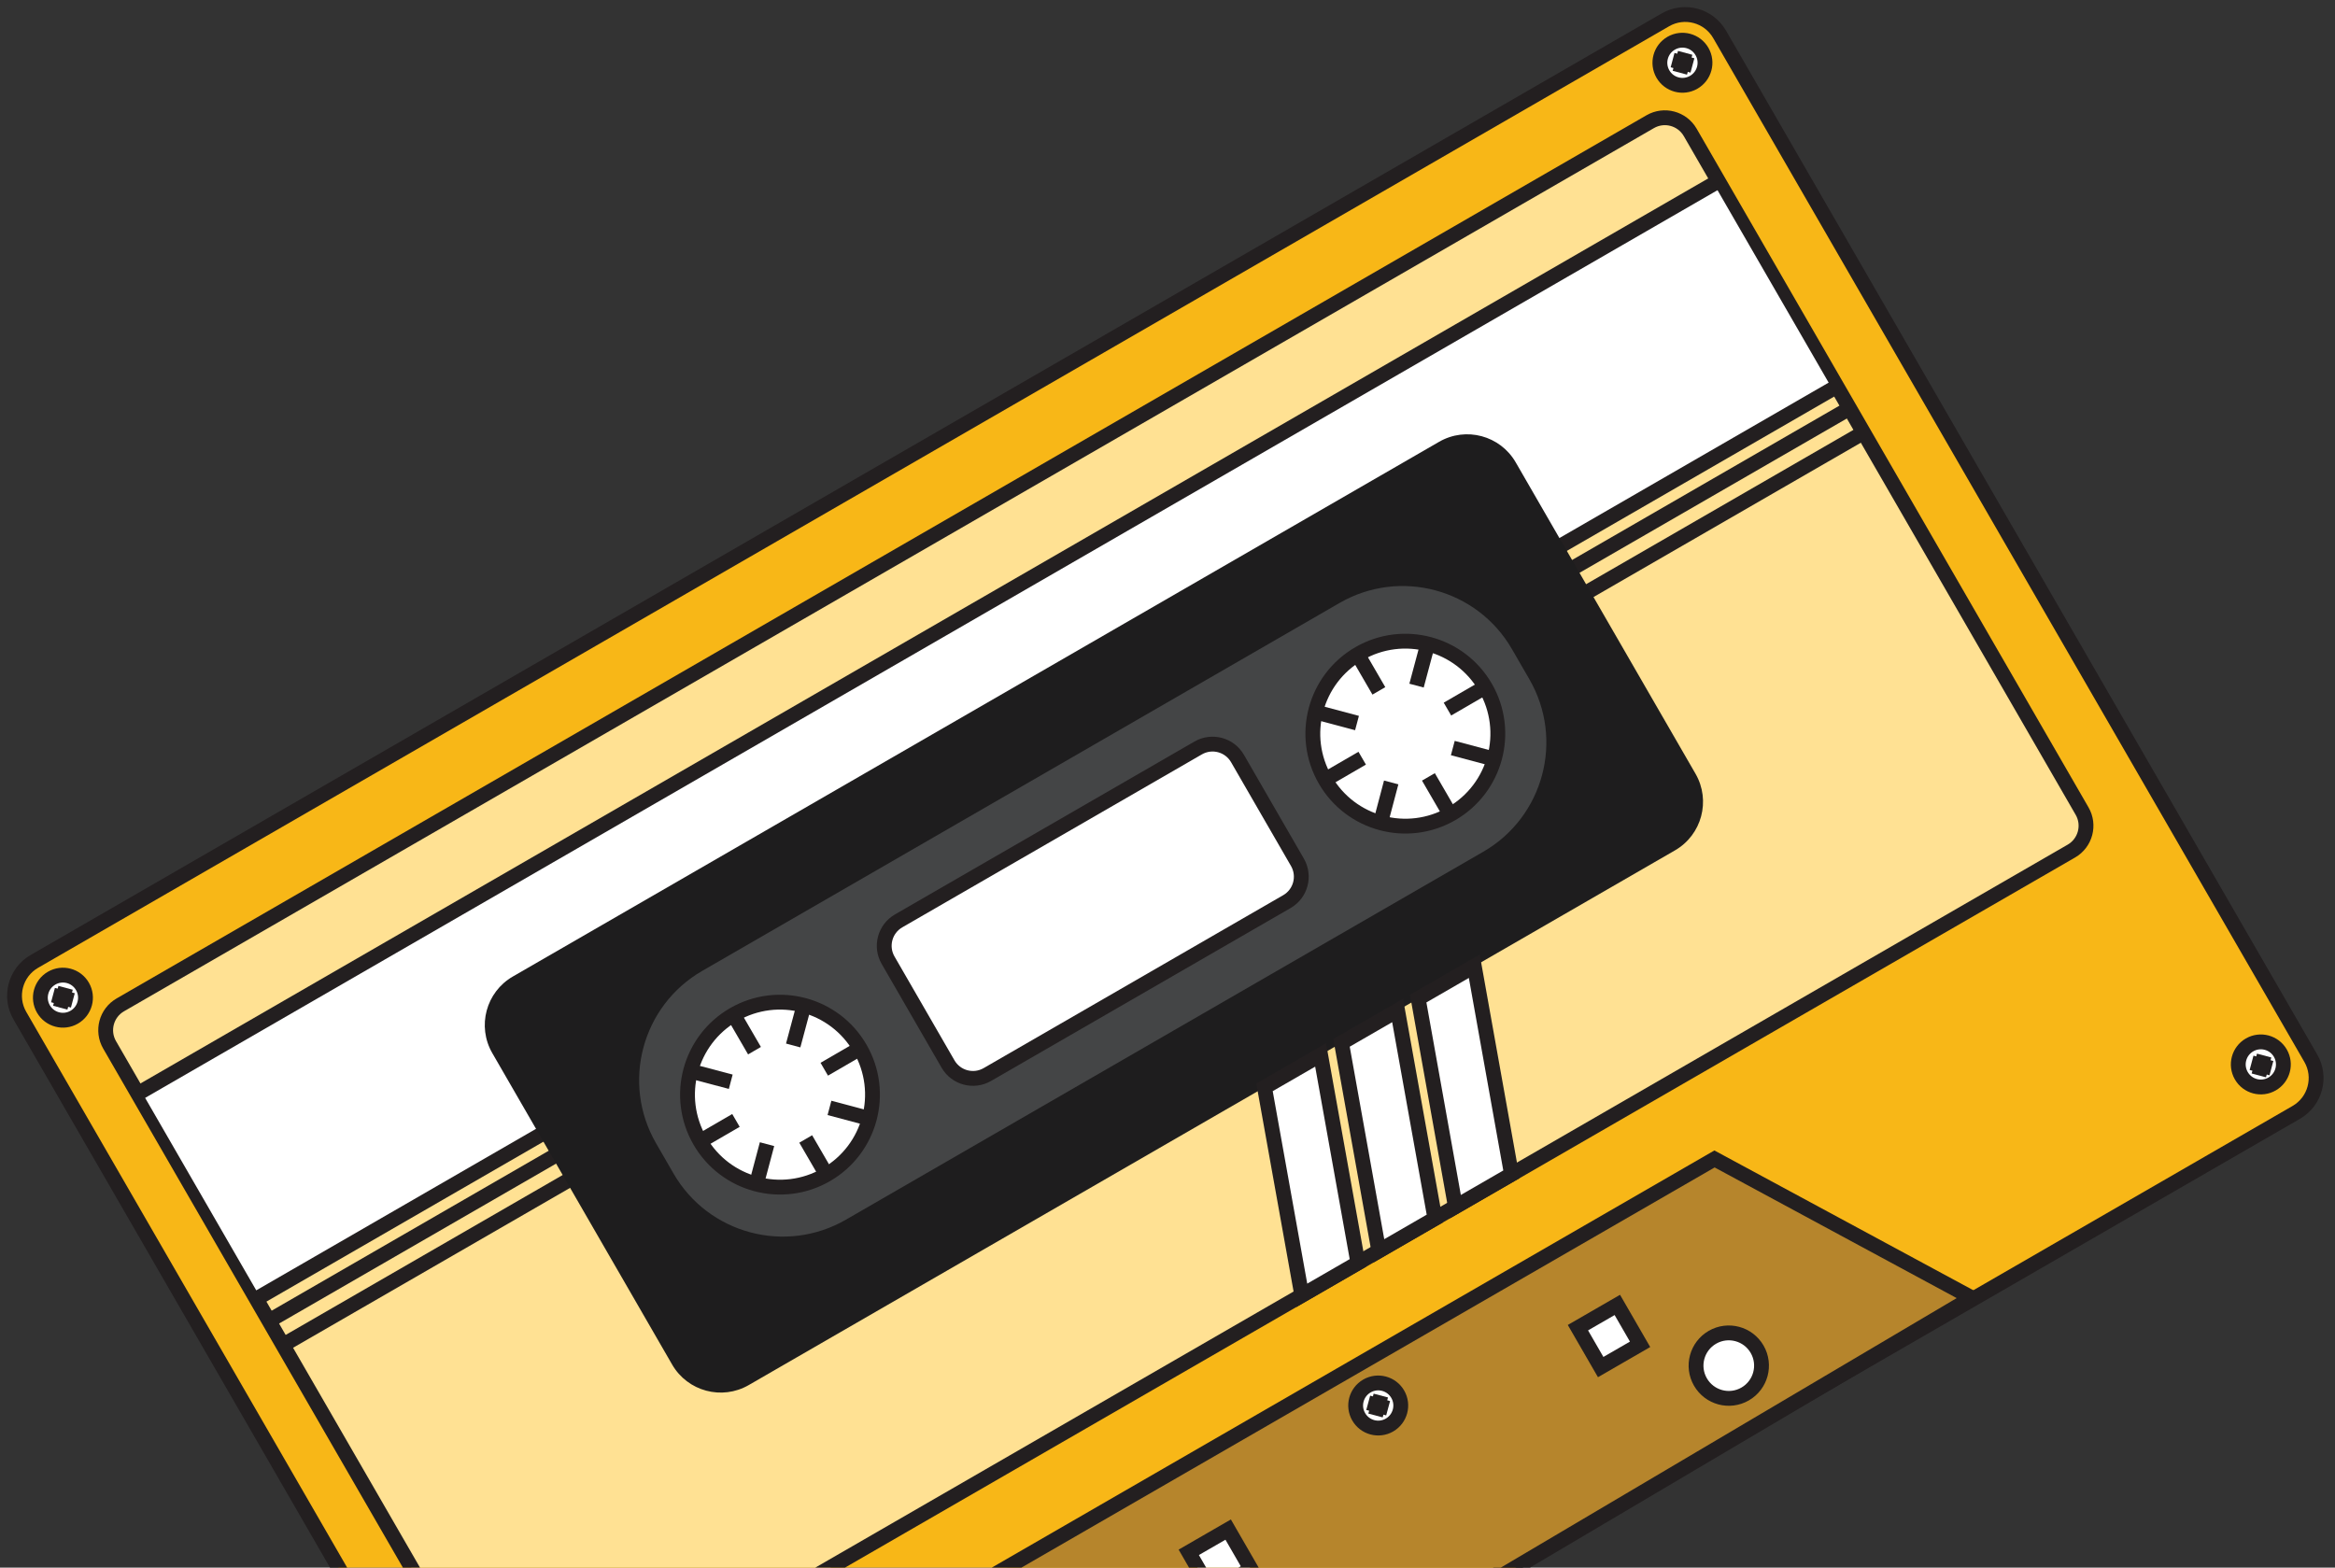 <svg width="280" height="188" viewBox="0 0 280 188" fill="none" xmlns="http://www.w3.org/2000/svg">
<rect x="0" y="0" width="280" height="188" fill="#333333" stroke="none"/>
<g id="Group">
<g id="Layer_1">
<path id="Vector" d="M199.708 2.378L4.119 115.301C1.844 116.615 1.065 119.524 2.378 121.798L73.271 244.588C74.584 246.863 77.493 247.642 79.768 246.329L275.356 133.406C277.631 132.092 278.411 129.183 277.097 126.909L206.205 4.119C204.891 1.844 201.983 1.065 199.708 2.378Z" fill="#F8B717" stroke="#231F20" stroke-width="1.779" stroke-miterlimit="10"/>
<path id="Vector_2" d="M248.388 102.068L64.931 207.987C63.257 208.954 61.108 208.386 60.135 206.702L13.142 125.308C12.175 123.634 12.743 121.485 14.427 120.512L197.885 14.593C199.559 13.626 201.708 14.193 202.681 15.878L249.673 97.272C250.64 98.946 250.073 101.095 248.388 102.068Z" fill="#FFE193" stroke="#231F20" stroke-width="1.779" stroke-miterlimit="10"/>
<path id="Vector_3" d="M205.51 22.037L16.958 130.897L31.173 155.519L219.726 46.658L205.51 22.037Z" fill="white"/>
<path id="Vector_4" d="M30.732 155.774L220.27 46.344" stroke="#231F20" stroke-width="1.779" stroke-miterlimit="10"/>
<path id="Vector_5" d="M33.928 161.311L223.467 51.88" stroke="#231F20" stroke-width="1.779" stroke-miterlimit="10"/>
<path id="Vector_6" d="M32.25 158.404L221.788 48.974" stroke="#231F20" stroke-width="1.779" stroke-miterlimit="10"/>
<path id="Vector_7" d="M172.567 52.986L61.496 117.113C58.279 118.97 57.177 123.083 59.034 126.299L80.598 163.648C82.455 166.864 86.568 167.967 89.784 166.109L200.855 101.983C204.072 100.125 205.174 96.013 203.317 92.796L181.754 55.447C179.897 52.231 175.784 51.129 172.567 52.986Z" fill="#1E1D1E"/>
<path id="Vector_8" d="M160.633 72.312L84.21 116.435C76.971 120.614 74.49 129.87 78.67 137.109L80.763 140.735C84.942 147.974 94.199 150.454 101.438 146.274L177.861 102.151C185.1 97.972 187.58 88.716 183.401 81.477L181.307 77.851C177.128 70.612 167.872 68.132 160.633 72.312Z" fill="#444546"/>
<path id="Vector_9" d="M99.079 140.884C104.383 137.822 106.2 131.039 103.138 125.735C100.076 120.431 93.293 118.614 87.989 121.676C82.684 124.738 80.867 131.521 83.929 136.825C86.992 142.129 93.774 143.947 99.079 140.884Z" fill="white" stroke="#231F20" stroke-width="1.779" stroke-miterlimit="10"/>
<path id="Vector_10" d="M16.362 131.242L205.901 21.812" stroke="#231F20" stroke-width="1.779" stroke-miterlimit="10"/>
<path id="Vector_11" d="M272.458 129.998C273.751 129.251 274.195 127.597 273.448 126.304C272.701 125.011 271.047 124.567 269.754 125.314C268.46 126.061 268.017 127.715 268.764 129.008C269.511 130.302 271.165 130.745 272.458 129.998Z" fill="white" stroke="#231F20" stroke-width="1.779" stroke-miterlimit="10"/>
<path id="Vector_12" d="M8.899 121.992C10.193 121.245 10.636 119.591 9.889 118.298C9.142 117.004 7.488 116.561 6.195 117.308C4.901 118.054 4.458 119.708 5.205 121.002C5.952 122.295 7.606 122.738 8.899 121.992Z" fill="white" stroke="#231F20" stroke-width="1.779" stroke-miterlimit="10"/>
<path id="Vector_13" d="M236.441 155.644L177.471 190.51L117.334 224.638L118.294 189.394L205.595 138.991L236.441 155.644Z" fill="#B6852C" stroke="#231F20" stroke-width="1.779" stroke-miterlimit="10"/>
<path id="Vector_14" d="M158.36 126.517L151.632 130.402L156.105 155.348L162.833 151.463L158.36 126.517Z" fill="white" stroke="#231F20" stroke-width="1.779" stroke-miterlimit="10"/>
<path id="Vector_15" d="M172.067 146.132L165.339 150.016L160.866 125.07L167.594 121.186L172.067 146.132Z" fill="white" stroke="#231F20" stroke-width="1.779" stroke-miterlimit="10"/>
<path id="Vector_16" d="M181.251 140.83L174.523 144.714L170.06 119.762L176.788 115.878L181.251 140.83Z" fill="white" stroke="#231F20" stroke-width="1.779" stroke-miterlimit="10"/>
<path id="Vector_17" d="M174.065 97.591C179.369 94.529 181.186 87.746 178.124 82.442C175.062 77.138 168.279 75.32 162.975 78.383C157.67 81.445 155.853 88.228 158.915 93.532C161.978 98.836 168.76 100.654 174.065 97.591Z" fill="white" stroke="#231F20" stroke-width="1.779" stroke-miterlimit="10"/>
<path id="Vector_18" d="M203.101 9.869C204.395 9.122 204.838 7.468 204.091 6.175C203.344 4.881 201.691 4.438 200.397 5.185C199.104 5.932 198.66 7.586 199.407 8.879C200.154 10.172 201.808 10.616 203.101 9.869Z" fill="white" stroke="#231F20" stroke-width="1.779" stroke-miterlimit="10"/>
<path id="Vector_19" d="M166.62 170.903C167.913 170.156 168.356 168.502 167.61 167.208C166.863 165.915 165.209 165.472 163.915 166.219C162.622 166.965 162.179 168.619 162.926 169.913C163.672 171.206 165.326 171.649 166.62 170.903Z" fill="white" stroke="#231F20" stroke-width="1.779" stroke-miterlimit="10"/>
<path id="Vector_20" d="M147.275 183.441L142.55 186.169L145.278 190.894L150.003 188.166L147.275 183.441Z" fill="white" stroke="#231F20" stroke-width="1.779" stroke-miterlimit="10"/>
<path id="Vector_21" d="M193.941 156.498L189.216 159.226L191.944 163.951L196.669 161.223L193.941 156.498Z" fill="white" stroke="#231F20" stroke-width="1.779" stroke-miterlimit="10"/>
<path id="Vector_22" d="M209.269 167.178C211.147 166.094 211.79 163.693 210.706 161.815C209.622 159.938 207.221 159.294 205.343 160.378C203.466 161.463 202.822 163.864 203.906 165.741C204.99 167.619 207.392 168.263 209.269 167.178Z" fill="white" stroke="#231F20" stroke-width="1.779" stroke-miterlimit="10"/>
<path id="Vector_23" d="M269.994 127.462L272.376 128.101" stroke="#231F20" stroke-width="1.779" stroke-miterlimit="10"/>
<path id="Vector_24" d="M270.866 128.972L271.504 126.591" stroke="#231F20" stroke-width="1.779" stroke-miterlimit="10"/>
<path id="Vector_25" d="M200.566 7.21L202.948 7.848" stroke="#231F20" stroke-width="1.779" stroke-miterlimit="10"/>
<path id="Vector_26" d="M201.438 8.72L202.076 6.338" stroke="#231F20" stroke-width="1.779" stroke-miterlimit="10"/>
<path id="Vector_27" d="M6.354 119.339L8.736 119.977" stroke="#231F20" stroke-width="1.779" stroke-miterlimit="10"/>
<path id="Vector_28" d="M7.226 120.849L7.864 118.467" stroke="#231F20" stroke-width="1.779" stroke-miterlimit="10"/>
<path id="Vector_29" d="M164.068 168.239L166.456 168.888" stroke="#231F20" stroke-width="1.779" stroke-miterlimit="10"/>
<path id="Vector_30" d="M164.946 169.759L165.578 167.367" stroke="#231F20" stroke-width="1.779" stroke-miterlimit="10"/>
<path id="Vector_31" d="M143.679 89.702L107.757 110.441C106.107 111.394 105.541 113.505 106.494 115.156L113.682 127.605C114.635 129.256 116.746 129.821 118.397 128.868L154.318 108.129C155.969 107.176 156.534 105.065 155.581 103.414L148.393 90.965C147.44 89.314 145.329 88.749 143.679 89.702Z" fill="white" stroke="#231F20" stroke-width="1.779" stroke-miterlimit="10"/>
<g id="Group_2">
<path id="Vector_32" d="M173.86 97.603L171.288 93.171" stroke="#231F20" stroke-width="1.779" stroke-miterlimit="10"/>
<path id="Vector_33" d="M165.516 98.783L166.824 93.837" stroke="#231F20" stroke-width="1.779" stroke-miterlimit="10"/>
<path id="Vector_34" d="M158.916 93.501L163.347 90.929" stroke="#231F20" stroke-width="1.779" stroke-miterlimit="10"/>
<path id="Vector_35" d="M157.788 85.399L162.724 86.713" stroke="#231F20" stroke-width="1.779" stroke-miterlimit="10"/>
<path id="Vector_36" d="M162.774 78.424L165.346 82.856" stroke="#231F20" stroke-width="1.779" stroke-miterlimit="10"/>
<path id="Vector_37" d="M171.187 77.284L169.863 82.226" stroke="#231F20" stroke-width="1.779" stroke-miterlimit="10"/>
<path id="Vector_38" d="M178.001 82.468L173.57 85.04" stroke="#231F20" stroke-width="1.779" stroke-miterlimit="10"/>
<path id="Vector_39" d="M179.165 91.031L174.213 89.713" stroke="#231F20" stroke-width="1.779" stroke-miterlimit="10"/>
</g>
<g id="Group_3">
<path id="Vector_40" d="M99.189 141.026L96.617 136.595" stroke="#231F20" stroke-width="1.779" stroke-miterlimit="10"/>
<path id="Vector_41" d="M90.66 142.17L91.978 137.218" stroke="#231F20" stroke-width="1.779" stroke-miterlimit="10"/>
<path id="Vector_42" d="M83.82 136.943L88.252 134.371" stroke="#231F20" stroke-width="1.779" stroke-miterlimit="10"/>
<path id="Vector_43" d="M82.682 128.424L87.628 129.732" stroke="#231F20" stroke-width="1.779" stroke-miterlimit="10"/>
<path id="Vector_44" d="M87.903 121.575L90.475 126.006" stroke="#231F20" stroke-width="1.779" stroke-miterlimit="10"/>
<path id="Vector_45" d="M96.439 120.441L95.115 125.382" stroke="#231F20" stroke-width="1.779" stroke-miterlimit="10"/>
<path id="Vector_46" d="M103.273 125.658L98.841 128.23" stroke="#231F20" stroke-width="1.779" stroke-miterlimit="10"/>
<path id="Vector_47" d="M104.417 134.187L99.465 132.869" stroke="#231F20" stroke-width="1.779" stroke-miterlimit="10"/>
</g>
</g>
</g>
</svg>
